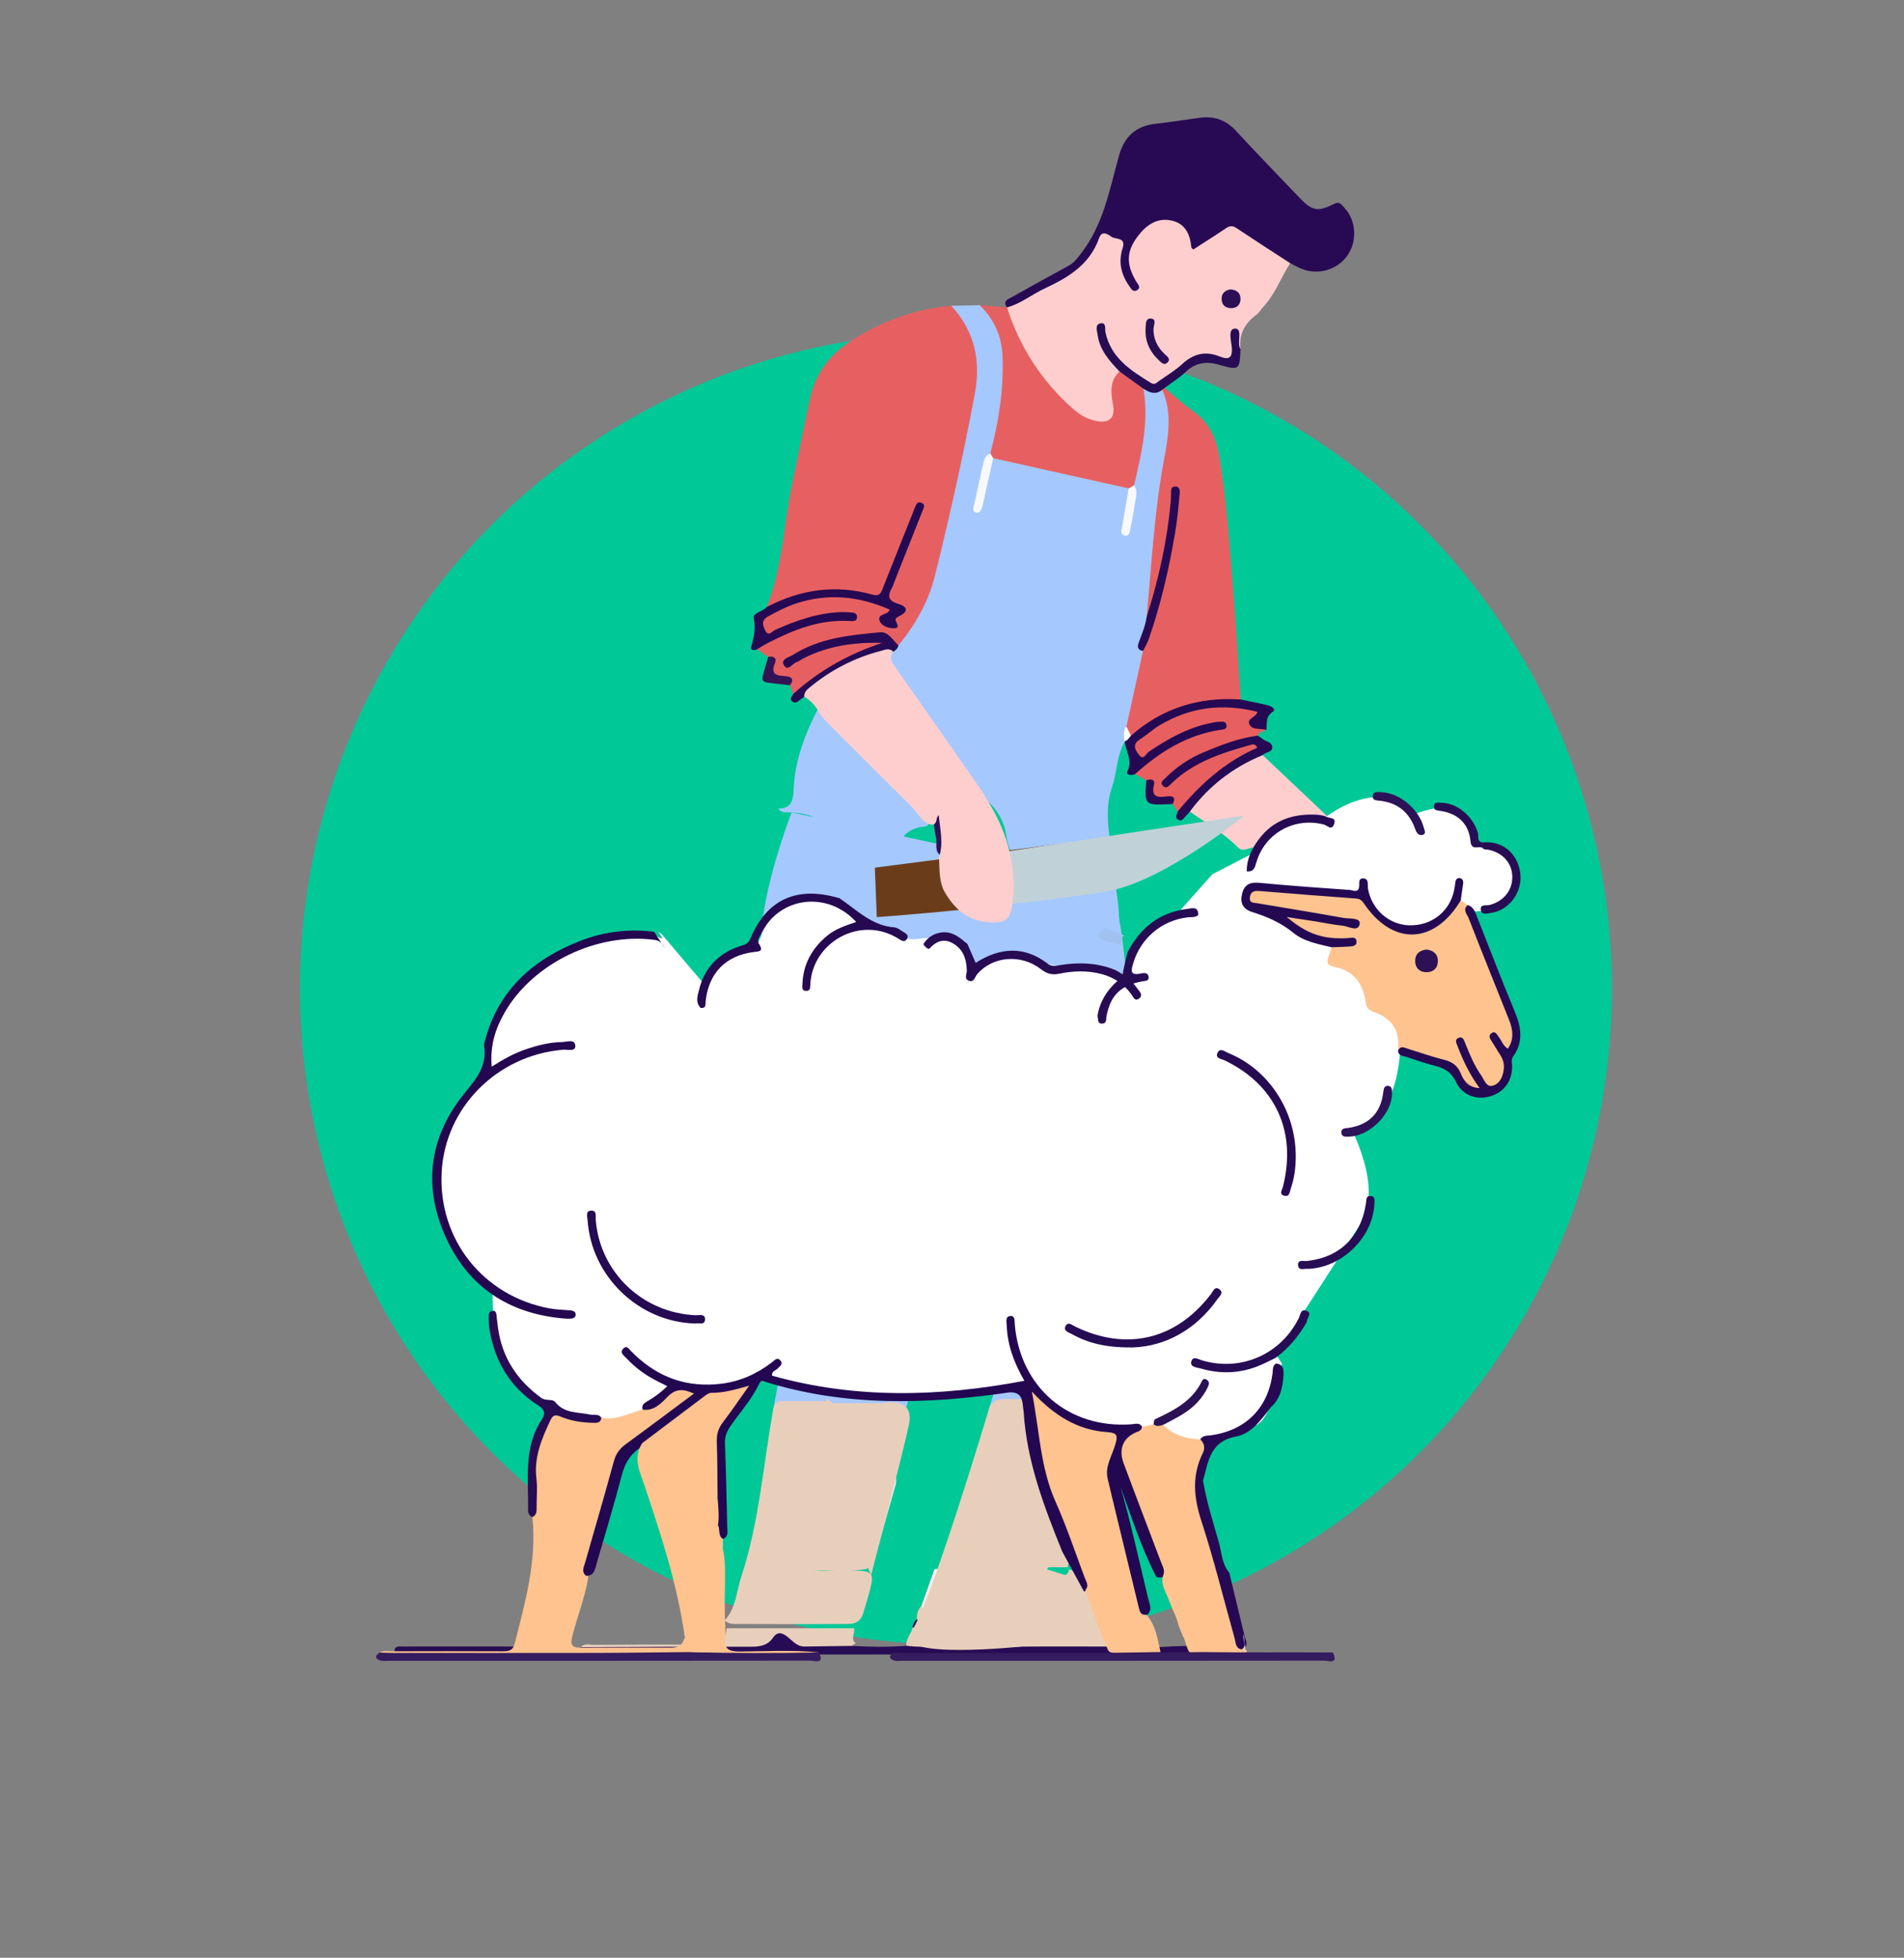 <?xml version="1.0" encoding="utf-8"?>
<!-- Generator: Adobe Illustrator 24.3.0, SVG Export Plug-In . SVG Version: 6.00 Build 0)  -->
<svg version="1.1" id="Layer_1" xmlns="http://www.w3.org/2000/svg" xmlns:xlink="http://www.w3.org/1999/xlink" x="0px" y="0px"
	 viewBox="0 0 882.38 907" style="enable-background:new 0 0 882.38 907;" xml:space="preserve">
<rect x="0" y="0" width="882.38" height="907" fill="#808080" stroke="none"/>
<style type="text/css">
	.st0{fill:#00C897;}
	.st1{fill:#A5C8FE;}
	.st2{fill:#E76061;}
	.st3{fill:#FECECE;}
	.st4{fill:#E8CFBC;}
	.st5{fill:#280A54;}
	.st6{fill:#E75F5F;}
	.st7{fill:#E8CFBB;}
	.st8{fill:#270B54;}
	.st9{fill:#260953;}
	.st10{fill:#E7CFBB;}
	.st11{fill:#A5C8FC;}
	.st12{fill:#270A54;}
	.st13{fill:#260A53;}
	.st14{fill:#270B53;}
	.st15{fill:#270C54;}
	.st16{fill:#321356;}
	.st17{fill:#260B52;}
	.st18{fill:#A1C1F1;}
	.st19{fill:#A8C4F3;}
	.st20{fill:#F7F9FC;}
	.st21{fill:#FDFDFD;}
	.st22{fill:#290E54;}
	.st23{fill:#2D0F55;}
	.st24{fill:#F2EFF1;}
	.st25{fill:#2E1257;}
	.st26{fill:#E7CEBB;}
	.st27{fill:#FBF8F5;}
	.st28{fill:#331457;}
	.st29{fill:#FFFFFF;}
	.st30{fill:#FEC38F;}
	.st31{fill:#230751;}
	.st32{fill:#230850;}
	.st33{fill:#270953;}
	.st34{fill:#240952;}
	.st35{fill:#250952;}
	.st36{fill:#351C5E;}
	.st37{fill:#250951;}
	.st38{fill:#270C53;}
	.st39{fill:#250B52;}
	.st40{fill:#260C53;}
	.st41{fill:#270D54;}
	.st42{fill:#260B54;}
	.st43{fill:#270D53;}
	.st44{fill:#2D1357;}
	.st45{fill:#2B1255;}
	.st46{fill:#2C1357;}
	.st47{fill:#270E54;}
	.st48{fill:#2E1055;}
	.st49{fill:#6B3C1A;}
	.st50{fill:#C0D2D8;}
</style>
<g>
	<circle class="st0" cx="443.02" cy="457.97" r="304"/>
	<g>
		<path class="st1" d="M366.84,376.36c0,0-17.16,44.23-13.48,65.95s15.49,68.48,13.48,87.53c-2.01,19.05-0.37,79.69-0.37,79.69
			l-8.31,44.32l38.45,24.21l23.45-25.96c0,0,14.46-59.06,16.42-78.11c1.96-19.05,1.06-29.44,1.94-32.9s6.16-60.61,15.64-52.82
			c9.48,7.79,0.96,58.88,12.15,82.26s-7.97,82.45-7.97,82.45l42.08,17.13l12.27-20.08c0,0,8.46-65.64,8.28-71.71
			c-0.18-6.06,1.31-9.53,2.3-27.71s2.96-125.56-10.58-142.88"/>
		<path class="st1" d="M521.28,343.52c-3.84,6.54-3.55,14.23-5.94,21.17c-4.14,12.06-0.55,24.03,0.48,36.02
			c0.78,9.12,3.02,18.08,2.8,27.3c-2.6,1.8-4.59,0.25-5.6-1.73c-4.91-9.59-14.63-12.31-23.21-16.66c-1-0.51-2.08-0.85-3.13-1.25
			c-10.05-3.91-18.66-8.62-20.32-21.21c-0.85-6.49-4.41-12.74-10.05-17.09c-6.07-6.43-10.54-14.08-15.47-21.3
			c-8.74-12.8-18.04-25.21-26.57-38.15c-1.9-2.88-3.79-5.74-1.27-9.23c0.86-1.11,1.81-2.15,2.59-3.33
			c12.7-16.18,17.85-35.33,21.82-54.99c3.9-19.33,8.98-38.41,12.2-57.87c1.09-6.61,2.51-13.2,1.31-20.09
			c-1.14-6.49-3.82-12.1-7.39-17.47c-1.21-1.82-3.04-3.44-2.67-5.99c4.4-0.08,8.8-0.16,13.21-0.24c8.03,3.12,10.29,10.39,11.2,17.59
			c2.2,17.29,0.55,34.37-5.07,50.97c-3.7,3.77-3.59,8.93-4.87,13.58c-0.94,3.43-1.52,6.96-1.94,10.54
			c1.69-4.97,2.98-10.04,4.1-15.17c0.55-2.51,0.5-5.31,2.81-7.16c1.67-0.69,3.32-0.32,4.96,0.06c17.81,4.16,35.65,8.21,53.55,11.98
			c1.46,0.31,2.92,0.67,4.18,1.51c2.35,2.75,0.67,5.74,0.35,8.59c-0.38,3.48-1.14,6.92-1.37,10.43c1.09-6.72,3.9-13.22,2.48-20.27
			c1.38-8.89,3.29-17.68,4.62-26.58c0.88-5.86-1.66-11.56,0.16-17.27c3.62-1.18,7.09-0.5,10.51,0.88
			c5.08,7.33,3.72,15.65,2.64,23.44c-2.37,17.07-5.33,34.05-6.74,51.27c-0.79,9.68-1.52,19.39-2.94,29.01
			c0.05,3.56-0.98,6.89-2.32,10.12c-0.97,2.33-1.2,4.59,0.24,6.82c-1.3,11.56-4.47,22.73-7.23,33.98c-0.93,2.02-1.04,4.21-1.35,6.37
			C521.87,342.61,521.62,343.09,521.28,343.52z"/>
		<path class="st2" d="M440.85,141.63c10.77,11.65,13.78,25.35,10.93,40.7c-5.24,28.19-11.51,56.16-18.38,83.98
			c-2.99,12.11-9.02,23.01-17.05,32.69c-0.57,0.1-1.3,0.2-1.63-0.17c-5.1-5.75-11.47-3.98-17.77-3.18
			c-10.92,1.39-21.38,3.98-30.49,10.58c7.06-3.9,14.48-6.82,22.38-8.51c4.98-1.07,10.03-1.44,15.07-2.01
			c1.96-0.22,4.72-0.47,5.33,1.96c0.72,2.87-2.29,2.96-4.07,3.57c-12.2,4.21-23.46,10.08-33.25,18.6c-1.22,1.06-2.39,2.54-4.4,1.73
			c-0.48-1.36-0.96-2.73-1.44-4.09c-0.18-0.32-0.3-0.84-0.57-0.93c-6.02-1.85-8.8-6.2-9.51-12.18c-1.7-1.19-3.4-2.37-5.1-3.56
			c0.95-3.36,4.03-4.31,6.67-5.55c10.77-5.07,21.74-9.47,34.01-8.78c0.73,0.04,1.49,0,2.42-0.89c-6.04-1.46-11.59,0.14-17.02,1.51
			c-5.45,1.37-10.79,3.25-15.91,5.66c-2.45,1.15-5.28,3.15-7.4-0.38c-2.21-3.69-0.46-6.45,2.72-8.55
			c7.38-4.89,15.66-7.34,24.32-8.33c9.48-1.08,18.76,0.31,27.66,3.81c2.84,1.12,6.24,2.26,2.55,6.23c-0.93,0.99-0.84,2.07,0.47,2.74
			c0.95,0.49,1.6,0.15,2.35-0.71c3.2-3.68,3.22-4.91-0.97-8.09c-2.84-2.15-2-4.51-1.02-7.02c4.29-11.03,8.81-21.97,13.16-32.98
			c0.34-0.87,0.72-1.74,0.88-3.88c-5.53,12.15-9.52,23.71-14.31,34.94c-2.62,6.13-3.74,7.04-10.16,5.77
			c-14.22-2.82-28.02-2.19-41.21,4.47c-1.45,0.73-3.04,1.67-4.75,0.46c7.35-18.53,7.88-38.48,11.91-57.71
			c2.69-12.85,5.3-25.71,8.03-38.55c2.8-13.11,10.35-21.97,21.59-28.67C410.53,148.15,425.05,143.08,440.85,141.63z"/>
		<path class="st3" d="M597.91,121.92c-4.3,6.73-7.01,14.43-12.58,20.38c-1.02,1.09-1.75,2.53-2.92,3.39
			c-5.48,4.01-8.41,9.13-7.53,16.08c-3.3-1.01-1.55-4.2-2.66-6.16c-0.63,11.39-0.64,11.44-12.33,9.94
			c-3.21-0.41-5.91,0.41-8.43,2.29c-3.76,2.81-7.69,5.4-11.31,8.36c-4.09,3.34-7.62,2.84-11.68,0.09
			c-8.37-5.68-15.48-12.28-18.1-22.62c0.21,5.02,2.16,9.15,5.49,12.69c1.52,1.62,3.35,3.09,3.48,5.6
			c-2.37,5.08-3.02,10.27-2.04,15.88c1.1,6.31-3.03,9.81-9.51,8.59c-6.84-1.29-12-5.61-16.46-10.36
			c-10.24-10.88-18.79-22.99-23.99-37.17c-0.77-2.1-1.68-4.23-0.67-6.54l-0.01,0.05c7.18-5.88,15.64-9.66,23.8-13.74
			c7.5-3.75,12.69-8.97,16.23-16.33c1.44-3,2.83-6.3,7.53-4.72c6.33,2.12,7.53,3.47,7.15,9.36c-0.32,4.91-0.45,9.8,3.21,14.03
			c-5.8-10.68-2.25-19.32,5.99-26.49c8.33-7.25,17.99-4.68,21.95,5.64c0.99,2.58,2,2.79,4.04,1.48c3.47-2.24,6.86-4.6,10.33-6.84
			c2.24-1.44,4.45-1.87,6.83-0.35c7.43,4.76,14.92,9.42,22.3,14.26C597.11,119.46,598.06,120.38,597.91,121.92z"/>
		<path class="st4" d="M335.81,750.7c5.29-5.65,5.44-13.32,7.68-20.1c8.21-24.92,10.17-51.09,14.67-76.75
			c0.56-3.17,1.42-4.88,4.73-4.77c6.14-3.1,12.63-1.3,18.98-1.33c2.83,0.49,4.39,2.72,6.08,4.66c4.68,5.35,10.28,9.2,17.25,10.87
			c3.64,0.87,5.88,3.08,6.91,6.6c1.3,4.44,3.63,8.65,3.14,13.51c-2.93,10.44-5.48,20.97-8.17,31.47c-1.09,4.25-1.39,8.98-5.41,11.96
			c-8.57,1.68-17.23,0.18-24.73,0.78c6.03,0.04,13.16-0.09,20.29,0.04c6.87,0.13,7.83,1.51,6.1,8.3c-0.97,3.82-2.14,7.59-3.26,11.36
			c-0.98,3.3-3.19,4.99-6.62,5.02c-17.65,0.14-35.31,0.09-52.96,0.02C338.75,752.35,337.12,751.94,335.81,750.7z"/>
		<path class="st5" d="M597.91,121.92c-8.32-5.41-16.67-10.77-24.93-16.28c-1.9-1.27-3.23-0.99-5,0.21
			c-4.93,3.36-10,6.53-14.99,9.75c-0.43-0.49-0.86-0.74-0.88-1.02c-0.57-6.1-2.85-11.13-9.39-12.45
			c-6.44-1.31-11.27,2.01-15.06,6.83c-5.67,7.2-5.92,13.21-1.21,21.27c0.8,1.37,2.64,2.97,0.43,4.23c-1.95,1.11-2.89-1-3.82-2.35
			c-3.62-5.26-4.79-11-2.8-17.12c1.68-5.18-3.17-3.94-5.16-5.3c-1.8-1.23-4.43-3.13-5.8,0.75c-4.3,12.18-14.28,18.15-25.16,23.2
			c-5.92,2.74-11.04,7.09-17.49,8.78c-2.05-3.07,0.53-3.81,2.45-4.87c8.71-4.83,17.38-9.71,26.14-14.44c2.41-1.3,3.85-3.27,5.5-5.36
			c10.58-13.39,13.42-29.75,17.8-45.5c2.44-8.8,7.67-13.86,16.86-14.89c6.91-0.78,13.79-1.88,20.68-2.81
			c6.61-0.88,12.06,1.03,16.7,6.05c9.57,10.36,19.41,20.47,29.14,30.69c6.08,6.38,8.52,7.08,16.19,3.23
			c2.96-1.49,3.81,0.59,5.02,1.88c5.42,5.78,5.93,15.33,1.36,21.9c-4.73,6.8-13.84,9.41-21.58,6.12
			C601.2,123.69,599.58,122.76,597.91,121.92z"/>
		<path class="st2" d="M531.39,285.86c2.3-24.25,3.52-48.61,8.01-72.64c2.02-10.84,3.98-21.9-0.77-32.68
			c0.19-0.53,0.55-0.82,1.12-0.85c4.33,3.58,8.44,7.46,13.03,10.66c7.68,5.34,10.92,12.79,12.38,21.71
			c3.33,20.39,4.66,40.97,6.34,61.51c1.37,16.82,2.34,33.66,3.48,50.5c-1.41,1.6-3.35,1.54-5.19,1.49
			c-15.97-0.4-30.11,4.34-42.32,14.72c-0.72,0.61-1.58,0.99-2.52,1.14c-2.71-0.56-3.11-2.52-2.93-4.83
			c2.57-11.67,5.13-23.35,7.7-35.02c0.37-6.84,3.61-12.9,5.36-19.36c4.37-16.16,7.75-32.49,9.89-49.08
			c0.16-1.22,0.67-2.54-0.71-4.16c-0.58,15.06-3.81,29.25-7.35,43.34C535.74,276.99,536.11,282.53,531.39,285.86z"/>
		<path class="st3" d="M574.02,392.87c-6.66-6.8-14.94-11.42-22.6-16.88c-0.33-3.44,2.14-5.56,4.14-7.52
			c7.36-7.23,15.33-13.71,24.84-18c1.5-0.68,3.01-1.67,4.76-0.64c9.51,8.99,19.03,17.97,28.53,26.96
			c7.35,6.96,14.71,13.91,22.03,20.9c1.12,1.06,2.25,1.99,3.84,2.14c0.96,2.56,2.85,4.25,5.03,5.82
			c6.38,4.58,12.88,8.98,19.28,13.52c3.06,2.17,4.35,4.58,2.29,8.03c-5.67,9.48-10.07,19.61-15.26,29.33
			c-0.74,1.38-1.22,3.29-3.48,3.04c-3.95-4.75-7.21-9.91-9.08-15.86c-0.75-3.29-0.18-6.72-1.33-10
			c-2.99-8.57-8.73-14.32-17.29-17.18c-3.06-1.02-5-2.69-6.26-5.8c-5.79-14.28-19.1-21.1-34.13-17.82
			C577.58,393.31,575.78,394.41,574.02,392.87z"/>
		<path class="st1" d="M378.88,328.75c10.58,9.16,19.81,19.67,29.79,29.43c7.47,7.31,14.66,14.9,21.97,22.36
			c-0.3,3.07-2.96,2.27-4.71,2.73c-5.49,1.45-8.47,4.38-9.17,9.35c-0.57,4.06,2.05,8.48,6.3,11.05c4.77,2.89,10.56,4,14.51,8.32
			c3.76,11.76,17.02,19.11,29.23,16.19c1.08-0.26,2.09-0.78,3.24-0.74c6.76,2.7,12.7,7.04,19.5,9.7c1.64,0.64,3.51,1.84,1.92,4.25
			c-5.52,0.57-10.61-0.76-15.82-2.63c-8.53-3.05-17.33-4.02-26.08-0.44c-2.68-0.38-3.24-2.87-4.42-4.63
			c-5.41-8.1-13.02-12.48-22.54-13.91c-2.19-0.33-4.04,0.01-5.77,1.31c-4.28-10.34-11.81-17.09-22.51-20.33
			c-1.78-2.06-1.97-4.78-2.99-7.16c-4.62-10.8-12.7-16.61-24.49-17.23c-2.15-0.11-4.56,0.49-6.14-1.72
			c5.82-0.22,6.91-3.44,7.11-8.87C368.3,352.59,372.88,340.4,378.88,328.75z"/>
		<path class="st2" d="M466.66,142.36c5.96,18.65,16.27,34.46,31,47.39c3.19,2.8,6.86,4.67,10.98,5.39
			c5.53,0.97,8.24-1.81,7.22-7.28c-1.06-5.67-1.82-11.22,2.97-15.76c4.95,0.92,8.5,3.76,11.07,7.98
			c2.63,15.31-0.88,30.03-4.34,44.76c-0.48,1.08-1.21,1.7-2.47,1.42c-20.93-4.66-41.86-9.32-62.79-13.98
			c-1.27-0.24-1.39-1.19-1.37-2.22c3.94-14.67,6.24-29.53,5.68-44.79c-0.34-9.45-3.83-17.33-10.55-23.87
			C458.26,141.72,462.46,142.04,466.66,142.36z"/>
		<path class="st4" d="M469.07,733.67c6.12-6.21,13.95-3.47,21.16-4.06c2-0.16,4.82,1.08,5.16-2.55c8.2,2.14,15.92,5.06,20.76,12.71
			c2.17,3.43,2.8,7.71,5.88,10.64c-0.72,1.95,0.24,3.67,0.8,5.43c2.35,7.47,1.32,8.89-6.75,8.96c-7.14,0.07-14.28,0.02-21.42,0.02
			c-8.83,0-17.66,0-26.5,0c-3.26,0-6.4-0.36-8.89-2.77c-1.39-1.42-1.16-3.15-0.51-4.69c3-7.02,5.34-14.28,8.04-21.41
			C467.2,734.87,467.89,734.01,469.07,733.67z"/>
		<path class="st6" d="M586.89,338.13c-1.42,0.77-3.28,0.86-4.01,2.67c-5.6,3.09-11.96,4.04-17.84,6.34
			c-8.54,3.34-16.96,6.82-22.99,14.23c9.85-8.66,21.62-13.4,34.07-16.73c1.09-0.29,2.15-0.66,3.27-0.82
			c1.4-0.19,2.69,0.03,3.38,1.39c0.83,1.64-0.57,2.32-1.55,3.14c-0.43,0.36-0.93,0.64-1.44,0.89
			c-11.82,5.85-21.19,14.72-30.06,24.23c-1.06,1.14-1.81,3.02-3.98,2.51c-0.76-1.17-1.52-2.33-2.28-3.5
			c-0.1-0.15-0.19-0.43-0.31-0.44c-6.52-0.63-10.45-4.18-11.94-10.51c-1.72-0.97-3.43-1.94-5.15-2.9c-0.14-2.96,2.38-4.01,4.15-5.45
			c10.04-8.17,21.33-13.85,33.99-16.78c-8.88,0.73-16.68,4.44-24.22,8.8c-2.44,1.41-4.72,3.07-7.03,4.68
			c-2.24,1.56-4.54,3.14-6.72-0.05c-1.94-2.84-2.09-5.59,0.75-8c8.29-7.03,17.54-12.13,28.27-14.47c7.87-1.72,15.66-1.53,23.46,0.08
			c2.9,0.6,5.85,1.49,3.44,5.56c-1.12,1.89-0.08,2.69,1.67,3.18C585.01,336.52,586.52,336.45,586.89,338.13z"/>
		<path class="st7" d="M494.77,726.07c-6.55,0-13.09,0-20.62,0c9.89-25.16,20.56-49.35,22.37-76.04c1.29-2.35,3.02-2.34,5.01-0.94
			c0.19,0.01,0.37,0.03,0.56,0.03c12.16,0.25,11.76,0.15,8.64,12.35C505.24,682.97,499.01,704.28,494.77,726.07z"/>
		<path class="st8" d="M458.85,760.9c3.02,1.58,6.2,2,9.62,1.96c15.7-0.14,31.41-0.06,47.11-0.06c7.91,0,7.89,0,5.21-7.26
			c-0.72-1.94-2.67-4.27,1.23-5.14c0.66,0.88,1.76,1.7,1.91,2.66c1.38,9.09,7.06,10.49,15.21,9.9c10.29-0.74,20.67-0.26,31.01-0.1
			c1.89,0.03,5.41-1.48,5.28,2.01c-0.1,2.74-3.37,1.56-5.22,1.56c-78.59,0.05-157.18,0.04-235.77,0.04
			c-20.31,0-40.61,0.04-60.92-0.04c-2.04-0.01-5.63,1.27-4.34-3.35c4.07-1.01,8.2-0.41,12.3-0.44c11.45-0.1,22.92-0.35,34.36,0.06
			c10.9,0.38,21.67-1.4,32.53-1.34c3.25,0.02,5.7-1.59,7.98-3.65c2.67-2.41,5.79-3.28,8.68-0.94c5.91,4.78,12.71,4.89,19.75,4.72
			c3.32-0.08,6.78-0.71,9.94,1.03c8.48,0.48,16.97,0.54,25.45-0.04c4.36-1.93,8.97-0.74,13.46-1.05
			C442.04,761.49,450.46,761.69,458.85,760.9z"/>
		<path class="st9" d="M355.36,281.21c15.61-8.18,31.92-10.56,49.04-5.71c3.49,0.99,4.06-1.28,4.99-3.66
			c4.53-11.53,9.16-23.02,13.75-34.52c0.28-0.7,0.51-1.42,0.81-2.1c0.61-1.36,1.18-3.16,3.14-2.27c1.95,0.88,0.94,2.47,0.38,3.86
			c-4.37,10.98-8.72,21.97-13.08,32.96c-0.35,0.87-0.58,1.81-1.05,2.61c-2.07,3.55-1.87,5.9,2.69,7.26c4.13,1.24,5.66,3.43,0.53,5.9
			c-0.62,0.3-1.54,0.9-1.54,1.37c-0.01,1.59,2.95,4.29-1.23,4.14c-2.22-0.08-5.28-1.08-6.13-3.39c-1.14-3.11,2.73-2.77,4.07-4.27
			c0.12-0.14,0.23-0.3,0.7-0.92c-14.35-6.33-28.76-7.78-43.64-2.86c-4.47,1.48-8.61,3.67-12.75,5.93c-3.37,1.84-2.61,4.12-1.37,6.58
			c1.53,3.02,3.18,0.31,4.44-0.26c9.84-4.4,19.87-7.96,30.79-8.28c1.31-0.04,2.63,0.03,3.94,0.1c1.51,0.09,3.35,0.16,3.34,2.15
			c-0.01,2.11-1.86,1.97-3.37,1.88c-13.87-0.88-26.16,4.08-38.12,10.26c-1.66,0.86-3.23,1.89-4.83,2.83
			c-1.4,0.69-3.24,0.41-2.76-1.13c1.38-4.41,2.16-8.51,1.21-13.3C348.84,283.84,353.58,283.34,355.36,281.21z"/>
		<path class="st9" d="M586.89,338.13c-0.37-0.06-0.74-0.12-1.11-0.19c-2.5-0.46-5.84,0.17-6.87-2.68
			c-0.92-2.53,3.16-2.78,3.82-5.49c-16.07-4.05-31.19-2.24-45.38,6.26c-3.2,1.92-5.98,4.54-9.14,6.54c-3.55,2.25-2.2,4.73-0.47,7.02
			c2.28,3.03,3.42-0.51,4.64-1.33c8.95-5.99,18.19-11.24,28.91-13.35c1.1-0.22,2.21-0.48,3.32-0.49c1.41-0.02,3.37-0.62,3.76,1.4
			c0.43,2.25-1.71,2.11-3.05,2.32c-15.4,2.42-27.95,10.26-39.26,20.48c-1.75,0.81-4.41,0.41-3.54-1.35
			c2.53-5.12-0.86-9.21-1.25-13.76l-0.25-0.05c0.72-1.26,1.05-2.97,3.11-2.65c14.57-12.81,31.62-18.08,50.85-16.74
			c4.17,0.86,8.36,1.64,12.49,2.64c1.49,0.36,4.26,1.77,2.32,3.07C586.29,332.14,587.26,335.18,586.89,338.13z"/>
		<path class="st10" d="M336.76,754.32c19.69,0,39.38,0,58.99,0c0.81,2.39-1.95,4.98,0.86,6.93c-0.63,0.42-1.26,0.84-1.88,1.25
			c-7.3,0.1-14.6,0.2-21.9,0.3c-3.37,0.05-5.38-2.49-7.64-4.31c-2.61-2.09-4.76-2.93-6.98,0.25c-2.53,3.64-6.09,4.16-10.29,4.15
			c-26.24-0.07-52.48,0.1-78.73,0.2c1.62-1.94,3.84-1.09,5.79-1.1c16.85-0.07,33.71-0.28,50.56,0.09
			C331.65,762.2,336.17,761.5,336.76,754.32z"/>
		<path class="st11" d="M380.79,628.82c-2.86,0.72-2.22,2.98-2.15,4.97c0.17,5.52,2.5,10.4,4.58,15.35
			c-6.78-0.02-13.56-0.03-20.34-0.05c1.2-13.18,2.39-26.37,3.58-39.55c1.54-0.04,2.29,1.12,2.99,2.17
			c2.86,4.33,5.8,8.57,10.17,11.59c0.91,0.63,1.5,1.64,1.32,2.88C380.89,627.06,380.84,627.94,380.79,628.82z"/>
		<path class="st12" d="M413.95,301.94c-15.84,2.78-29.54,9.8-41.23,20.8c-0.87,0.66-1.75,1.3-2.6,1.98
			c-0.95,0.76-1.97,1.08-2.96,0.23c-1.45-1.25,0-2.28,0.37-3.39c12.01-10.9,25.84-18.66,41.35-23.74
			c-12.91-0.36-25.25,1.38-36.74,7.29c-1,0.51-1.9,1.31-2.95,1.62c-2.03,0.6-4.1,4.69-5.95,1.35c-1.53-2.76,2.49-3.59,4.33-4.76
			c12.33-7.78,26.44-9.13,40.43-10.41c3.64-0.33,5.8,3.7,8.36,6.08C416.13,300.44,415.07,301.22,413.95,301.94z"/>
		<path class="st13" d="M545.75,375.98c10.25-12.43,21.93-23.09,36.92-29.55c-0.88-2.02-2.13-1.61-3.46-1.24
			c-13.25,3.72-26.27,7.91-36.46,17.89c-1.01,0.99-2.18,2.58-3.76,1.02c-1.66-1.65,0.17-2.7,1.12-3.66
			c5.07-5.15,11.01-9.09,17.63-11.88c8.11-3.42,16.32-6.62,25.15-7.75c0.76,0.53,1.55,1.02,2.28,1.59c1.55,1.22,4.39,1.36,4.44,3.78
			c0.05,2.54-3.22,2.07-4.45,3.65c-13.66,5.61-24.95,14.27-33.74,26.16c-0.73,0.79-1.48,1.57-2.19,2.39
			c-0.83,0.95-1.59,2.21-3.12,1.42C544.12,378.76,545.57,377.29,545.75,375.98z"/>
		<path class="st14" d="M529.9,180.08c-3.69-2.66-7.38-5.32-11.07-7.98c-4.7-4.9-9.22-9.96-10.17-17.04
			c-0.25-1.85-1.34-4.82,1.41-5.27c2.76-0.46,1.91,2.62,2.25,4.22c2.54,11.9,11.82,17.67,21.13,23.44c1.74,1.08,2.79-0.33,3.94-1.14
			c3.53-2.47,7.29-4.7,10.43-7.61c5.2-4.81,10.76-6.24,17.37-3.56c3.98,1.61,6.07,1.07,5.67-4.09c-0.23-3.05-1.95-8.7,1.42-8.81
			c3.6-0.11,1.24,5.54,2.16,8.52c0.11,0.35,0.3,0.68,0.45,1.01c-0.38,9.51-0.51,9.94-9.74,7.25c-6.16-1.79-10.98-1.09-15.65,3.27
			c-2.97,2.77-6.47,4.95-9.74,7.4c-0.37,0.28-0.75,0.56-1.12,0.85C535.58,183.13,532.73,181.83,529.9,180.08z"/>
		<path class="st15" d="M215.7,766.59c-9.58,0-19.16,0.01-28.74-0.02c-1.61,0-3.96,0.52-4.06-1.79c-0.11-2.41,2.26-1.98,3.86-1.99
			c19.35-0.03,38.69-0.03,58.04,0.01c1.55,0,4.01-0.62,4.01,1.76c0,2.83-2.68,1.98-4.37,1.99
			C234.86,766.63,225.28,766.59,215.7,766.59z"/>
		<path class="st16" d="M356,304.35c2.45-0.62,4.12,0.51,3.17,2.79c-2.18,5.24,0.48,5.88,4.68,6.09c2.49,0.12,4.64,1.16,2.23,4.23
			c-0.55-0.06-1.1-0.1-1.65-0.17C350.37,315.35,352.39,318.05,356,304.35z"/>
		<path class="st17" d="M531.22,361.53c2.05-0.67,4.2-0.75,3.54,2.15c-1.25,5.45,1.45,5.85,5.67,5.32c2.32-0.3,4.99-0.26,3.04,3.48
			c-0.37,0.01-0.74,0.03-1.11,0.05C530.41,373.08,530.41,373.08,531.22,361.53z"/>
		<path class="st18" d="M519.92,437.84c-3.85-1.26-8.31-0.89-11.34-4.32c1.33-1.03,1.67-3.03,3.5-3.57c2.97,1.14,5.93,2.27,8.9,3.41
			C519.3,434.55,520.02,436.29,519.92,437.84z"/>
		<path class="st19" d="M501.53,649.1c-1.71,0.11-3.46-0.03-5.01,0.94c0.14-1.11,0.43-2.23,0.4-3.33c-0.16-5.61,2.36-6.88,7.2-4.57
			C501.71,643.88,501.67,646.51,501.53,649.1z"/>
		<path class="st5" d="M531.39,285.86c5.62-17.7,9.64-35.73,11.21-54.27c0.06-0.75,0.01-1.5,0.09-2.25
			c0.16-1.57-0.51-3.89,1.94-3.94c2.42-0.04,2.19,2.26,2.04,3.84c-0.56,5.77-1.07,11.56-2.03,17.27
			c-2.84,16.81-6.62,33.41-12.26,49.53c-0.67,1.92-1.75,3.69-2.64,5.53c-3.22-0.55-2.46-2.69-1.74-4.63
			C529.33,293.31,530.86,289.74,531.39,285.86z"/>
		<path class="st20" d="M458.92,210.06c0.46,0.74,0.91,1.48,1.37,2.22c-1.63,7.24-3.27,14.48-4.87,21.73
			c-0.38,1.72-1.04,3.82-2.87,3.5c-2.24-0.39-1.39-2.46-1-4.14c1.41-6.14,2.61-12.33,4.06-18.47
			C456.08,212.96,456.6,210.84,458.92,210.06z"/>
		<path class="st20" d="M523.09,226.26c0.82-0.47,1.65-0.95,2.47-1.42c1.84,2.39,0.98,4.99,0.54,7.54
			c-0.66,3.87-1.14,7.79-2.09,11.58c-0.39,1.56-0.16,4.58-2.72,4.14s-1.44-2.99-1.15-4.73C521.08,237.67,522.1,231.97,523.09,226.26
			z"/>
		<path class="st21" d="M524.13,340.82c-0.94,0.99-1.56,2.37-3.11,2.65c0.06-2.33-0.78-4.79,1-6.87
			C522.73,338.01,523.43,339.42,524.13,340.82z"/>
		<path class="st22" d="M534.59,152.02c-0.2,4.65,1.63,8.75,5.27,12.13c1.03,0.96,2.75,2.11,1.3,3.68c-1.66,1.8-3.04,0.06-4.21-1.04
			c-4.32-4.08-6.5-9.07-6.02-15.06c0.14-1.78-0.07-4.39,2.53-4.14C535.89,147.82,534.91,150.09,534.59,152.02z"/>
		<path class="st23" d="M570.34,134.06c2.88,0.29,4.53,1.67,4.55,4.33c0.02,2.63-1.49,4.31-4.15,4.37c-2.9,0.07-4.65-1.55-4.59-4.51
			C566.21,135.52,568.11,134.4,570.34,134.06z"/>
		<path class="st24" d="M414.59,682.99c0.9,1.74,0.9,3.42,0.34,5.36c-3.41,11.81-6.67,23.67-10.01,35.5
			c-0.34,1.21-0.02,3.53-2.54,1.88c3.79-13.09,7.29-26.26,10.13-39.6C412.81,684.75,413.36,683.69,414.59,682.99z"/>
		<path class="st25" d="M436.24,396.51c-3.49-2.01-1.77-5.56-2.44-8.39c-0.5-2.11-0.7-4.3-1.04-6.45c-0.05-2.04-0.15-4.08-0.13-6.12
			c0.01-0.98,0.46-1.92,1.59-1.85c0.63,0.04,1.71,0.57,1.76,0.99c0.88,6.94,2.48,13.83,1.58,20.89
			C437.52,395.94,436.7,396.2,436.24,396.51z"/>
		<path class="st26" d="M440.79,745.15c-1.53,4.93-3.17,9.83-4.53,14.81c-0.35,1.28-1.07,1.87-1.97,2.51c-4.7,0.54-9.4,0.56-14.11,0
			c-0.76-3.34,2.53-5.44,2.63-8.51c1.43-0.91,3.07-1.17,4.74-1.4c-0.57-1.19-2.71-0.52-2.66-2.34c-0.1-2.39,0.42-4.55,2.17-6.3
			c1.58,0.95,2.33,2.2,1.96,3.01c2.3-6.02,2-14.15,7.11-20.37c6.04-15.9,12.08-31.81,18.42-48.49c1.06,1.94,0.64,3.03,0.36,4.17
			c-4.63,18.96-9.25,37.92-13.82,56.89C440.61,741.08,439.67,743.09,440.79,745.15z"/>
		<path class="st27" d="M436.12,726.56c-2.14,7.39-4.28,14.79-6.86,23.72c-1.09-3.14-1.65-4.75-2.21-6.36c2-5.64,4-11.28,6-16.92
			C434.08,726.85,435.1,726.7,436.12,726.56z"/>
		<path class="st28" d="M424.88,750.21c2.16,1.03,6.58-1.32,6.46,1.96c-0.14,3.67-4.47,1.37-6.89,1.93
			c-0.51,0.12-1.09-0.1-1.64-0.16C423.25,752.57,423.58,751.12,424.88,750.21z"/>
		<path class="st4" d="M474.15,762.74c0,0-61.09,6.49-51.98-6.49S458.23,653,458.23,653s0.59-4.71,7.13-4.86
			c6.54-0.15,41.19,1.12,41.19,1.12s8.59,2.55-1.48,33.74c-10.08,31.19-19.88,44.06-19.88,44.06s32.83,9.8,30.94,12.71"/>
		<path class="st4" d="M369.16,650.04h39.69c0,0,15.23-3.59,12.4,9.88c-2.83,13.47-17.54,69.76-17.54,69.76"/>
		<path class="st29" d="M591.39,627.6l2.69,4.11c0,0-4.45,27.65-13.28,28.9s-26.98,13.37-26.98,13.37l-20.36-9.43l-20.22-1.07
			l-29.68-11.45l-6.48-10.09h-3.66c0,0-31,5.27-58.5,5.29c-27.49,0.02-60.7-7.22-60.7-7.22l-4.73-1.05l-25.21,5.69l-28.88,17.41
			l-39.4-8.1c0,0-17.16-13.44-22.91-24.44s-4.75-34.84-4.75-34.84s-22.38-13.8-25.85-42.39s20.59-51.5,20.59-51.5l3.27-12.32
			c0,0,6.93-38.68,31.94-46.18s38.29-13.66,45.03-9.24s1.6-1.35,1.6-1.35l1.72,1.03l20.52,24.23c0,0,3.27-12.02,9.43-13.95
			c6.16-1.92,14.24-4.81,14.24-4.81s6.75-18.9,15.39-19.63c8.65-0.73,4.74-11.23,30.33,4.63c0,0,16.5,13.36,28.96,11.77
			c13.13-1.67,21.77,1.14,21.77,1.14l1.52,20.03v-3.66l1.58-2.74l1.75-2.28l14.27-5.58l14.09,3.16l6.32,1.78l11.92,2.49l9.88-1.85
			l11.57,7.24l5.2-13.97l4.43-7.1l15.62-10.15l16.33-18.4l22.19-11.47l10.13-11.74l12.51-2.88l8.03-0.63c0,0,12.68-9.96,25.61-8.99
			c12.93,0.96,15.05,8.01,15.05,8.01s6.92-3.18,13.66-3.2c6.74-0.01,14.41,13.61,14.62,16c0.22,2.4,11.9,2.64,11.9,2.64
			s6.77,2.86,6.67,10.87s-7.6,17.03-7.6,17.03s-10.97,2.33-13.09,1.17c-2.12-1.15-5.2-2.61-5.2-2.61l-15.14,10.97l-20.87-2.68
			l-15.94-13.14l4.37,21.71l13.53,27.31l6.73,17.32c0,0,1.92,31.37-18.09,43.3s-27.71-5.58-27.71-5.58l21.74,1.79
			c0,0,17.4,30.57,5.04,47.68"/>
		<path class="st30" d="M335.95,749.11c-0.01-0.74-0.02-1.49-0.03-2.23c-0.99-0.73-2.48-0.51-3.3-1.74
			c1.07-0.41,2.38,0.64,3.26-0.54c-0.23-9.09,1.02-18.23-0.91-27.27c-3.09,4.38-0.87,9.27-1.44,13.48c0.37-4.55-3.1-9.86,1.46-14.43
			c0.08-0.37,0.08-0.74,0-1.1c-3.85-2.82-0.75-6.26-0.82-9.42c-0.1-3.91,0.77-7.88-0.86-11.66c-4.23-0.9-9.63,2.85-9.7,7.85
			c-0.09,6.22-1.53,12.76,2,18.63c0.64,1.07,0.58,2.09,0.21,3.22c-3.02,9.12-2.18,18.53-2.16,26.5c0.11-6.05-0.89-13.52,0.81-20.91
			c0.34-1.49,0.47-3.07-0.23-4.43c-1.84-3.6-2.46-7.4-2.73-11.4c-0.24-3.5-2.01-6.53-6.04-5.79c-3.95,0.72-4.91,4.06-3.7,7.48
			c1.59,4.48-0.02,9.91,4.16,13.62c0.65,0.58,0.49,1.83,0.22,2.73c-2.02,6.73-0.19,12.88,2.73,18.88c1.69,3.47-0.46,6.12-1.92,8.92
			c-0.85,2.7-2.73,3.78-5.51,3.78c-14.22,0.03-28.44-0.04-42.66,0.03c-4.2,0.02-4.42-1.83-3.54-5.32
			c2.28-9.06,5.78-17.79,7.36-27.03c-0.81-3.61-0.01-7.07,0.99-10.51c4.23-14.59,8.46-29.18,12.61-43.8c0.83-2.92,2.58-4.88,4.9-6.6
			c8.74-6.48,17.69-12.68,26.22-19.44c1.85-1.46,5.23-2.5,3.67-5.98c-1.08-2.42-6.94-2.95-9.66-0.67c-4.2,3.51-8.76,6.42-13.52,9.05
			c-6.3,1.6-12.21,5.18-19.11,3.75c-5.28,0.91-10.43,0.3-15.55-1.15c-7.09-2-7.71-1.3-11.13,5.38c-3.71,7.26-5.02,14.73-4.63,22.77
			c0.31,6.34,0.37,12.74-0.68,19.06c2.12,20.21-3.28,39.35-8.19,58.58c-0.88,3.43-2.94,3.61-5.78,3.6
			c-17.09-0.08-34.19-0.05-51.28-0.01c-1.83,0.01-3.76-0.54-5.49,0.57c1.24,2.17,3.4,2.13,5.44,2.12
			c45.39-0.09,90.78,0.33,136.16-0.18c3.99-1.33,8.14-1.13,12.26-1.08s5.86-1.35,4.55-5.75
			C333.17,756.7,332.38,752.55,335.95,749.11z"/>
		<path class="st30" d="M680.2,419.29c-1.09-0.71-2.18-1.41-3.26-2.12c-2.55,0.06-3.22,2.34-4.46,3.87
			c-11.08,13.66-27.12,13.52-37.51-0.68c-2.84-3.88-5.94-5.47-10.69-5.92c-12.15-1.14-24.37-1.44-36.48-3.02
			c-0.75-0.1-1.5-0.14-2.25-0.13c-3.06,0.07-6.56-0.01-7.16,3.87c-0.67,4.29,3.13,4.54,5.98,5.13c7,1.43,14.09,2.39,21.12,3.61
			c6.81,1.19,13.66,2.17,20.42,3.69c-7.27-0.2-14.25-2.44-21.45-3.11c-1.31-0.12-2.59-0.48-3.92-0.47
			c-1.32,0.01-2.89-0.01-3.48,1.32c-0.76,1.71,0.69,2.81,1.86,3.69c7.38,5.49,15.78,7.68,25.46,7.58c-2.7,1.14-5.6,0.01-7.37,2.23
			c-0.37,1.25-0.63,2.54-1.12,3.74c-1.3,3.18-1.15,4.61,3.07,5.49c8.13,1.69,12.75,7.56,13.83,15.71c0.38,2.85,1.26,4.11,3.95,5.08
			c8.79,3.14,12.07,8.73,11.14,18.11c7.97,0.56,15.16,4.07,22.74,6.1c2.76,0.74,4.11,3.11,5.34,5.48c1.23,2.36,2.71,4.52,5.21,5.73
			c1.38,0.67,2.94,1.28,4.24,0.18c1.63-1.38,0.23-2.79-0.52-3.95c-3.26-5.08-5.72-10.53-7.7-16.23c2.76,4.69,4.53,9.94,7.86,14.3
			c2.08,2.73,3.53,6.75,8.26,4.69c3.53-1.54,5.6-6.83,4.62-11.14c-0.85-3.74-3.49-6.61-4.86-10.06c0.4-0.33,0.6-0.17,0.94,0.18
			c1.57,1.63,2.11,5.2,5.25,4.01c2.82-1.07,2.72-4.2,2.81-6.85c0.12-3.47-1.12-6.61-2.35-9.77
			C693.28,452.84,685.79,436.43,680.2,419.29z"/>
		<path class="st31" d="M502.38,737.34c3.94-1.59,2.52-4.5,1.57-7.08c-5.22-14.1-10.59-28.15-16.02-42.17
			c-4.75-12.27-4.5-25.48-7.69-39.03c9.64,9.09,19.96,14.96,32.6,15.93c2.58,0.2,3.29,2.02,2.28,4.01
			c-6.06,11.96-1.78,23.55,1.17,35.15c3.2,12.57,5.89,25.27,9.21,37.8c0.77,2.91,1.03,6.65,5.55,6.58c3.46-2.31,1.66-5.43,1.01-8.13
			c-4.34-17.97-8.26-36.05-12.81-51.73c4.68,12.71,9.31,27.75,16.59,41.77c1.15,0.56,2.28,0.55,3.4-0.08
			c2.41-3.15,0.59-6.13-0.52-9.02c-5.36-13.83-10.83-27.62-15.93-41.55c-2.94-8.02-1.8-11.09,5.11-15.96
			c0.95-0.67,1.69-1.49,1.42-2.81c-1.27-2.17-3.26-1.3-5.06-1.17c-29.02,2.03-51.39-17.08-53.97-46.13
			c-0.15-1.64,0.25-4.12-1.89-4.06c-2.69,0.07-1.91,2.78-1.84,4.49c0.33,9.02,3.38,17.23,8.17,25.54
			c-39.48,7.47-78.3,8.5-116.93-2.38c-0.22-2.2,1.71-2.35,2.64-3.34c1.02-1.08,2.62-2.09,1.21-3.72c-1.48-1.7-2.69-0.05-3.8,0.8
			c-6.99,5.36-14.72,8.91-23.55,9.99c-15.56,1.9-28.9-2.68-40.19-13.46c-0.41-0.39-0.75-0.86-1.2-1.19c-1.21-0.9-2.13-3.46-3.99-1.7
			c-2.03,1.93,0.28,3.35,1.46,4.61c4.01,4.3,8.69,7.73,13.93,10.4c1.49,0.76,2.98,1.5,4.93,2.48c-2.83,2.71-5.54,4.86-8.6,6.62
			c-1.59,0.92-3.49,1.75-2.87,4.22c5.45,0.84,8.75-3.1,11.89-6.2c3.85-3.8,7.34-3.27,11.93-1.21
			c-10.69,7.95-20.99,15.71-31.41,23.31c-2.84,2.07-4.7,4.39-5.66,7.92c-4.28,15.7-8.87,31.32-13.33,46.98
			c-0.6,2.09-1.89,4.27,0.37,6.2c3.95,0.08,4.2-3.21,4.95-5.74c4.03-13.69,8.09-27.37,11.73-41.16c1.53-5.82,4.47-10.21,9.64-13.16
			c7.45-5.41,14.87-10.89,22.11-16.57c4.97-3.9,10-7.21,16.62-7.38c2.21-0.06,4.46-0.66,6.69-1.56c-0.31,1.2-0.99,2.06-1.69,2.71
			c-13.2,12.23-10.77,28.14-10.34,43.58c0.03,1.17,0.51,2.18,1.26,3.07c0.36,4.34,0.82,8.68,0.19,13.04
			c1.32,1.84-1.09,5.11,2.36,6.13c2.74-1.28,1.97-3.77,1.93-5.91c-0.28-12.76-0.54-25.52-1.04-38.27c-0.13-3.22,0.84-5.66,2.63-8.25
			c4.45-6.46,9.84-12.31,13.21-19.46c0.73-1.56,1.33-1.42,2.42-1.08c37.47,11.76,75.5,10.61,113.74,5.02c6.56-0.15,5.71,5,6.43,9.02
			c1.39,22.85,9.42,43.87,17.88,64.77"/>
		<path class="st30" d="M529.33,661.02c-0.27,0.94-0.73,1.71-1.7,2.07c-6.89,2.51-9.5,7.78-6.9,14.8
			c5.65,15.23,11.5,30.39,17.24,45.59c0.77,2.05,2.12,4.05,1.07,6.42c-1.35,4.17,1.26,7.47,2.52,11.05
			c0.67,1.91,1.59,3.75,2.32,5.65c1.09,2.16,1.83,4.44,2.41,6.79c0.56,1.51,1.34,2.93,1.81,4.48c1.94,3.01,1.43,7.39,5.22,9.38
			c7.86,0.57,15.71,1.13,23.53-0.33c2.17-1.64,0.28-2.69-0.56-3.89c-1.76-1.35-2.22-3.4-2.79-5.37
			c-6.16-21.21-11.93-42.54-17.98-63.78c-1.02-3.58-1.04-6.94,0.27-10.41c1.32-3.5,2.23-7.15,3.12-10.78
			c0.64-2.58,0.44-4.9-2.64-5.86c-6.53-0.2-12.44-2.02-17.24-6.68c-1.4-0.89-2.86-1.01-4.37-0.29
			C532.88,660.23,531.11,660.62,529.33,661.02z"/>
		<path class="st32" d="M303.13,431.66c-11.4-1.44-22.75-0.15-33.51,3.96c-21.79,8.32-38.12,22.26-44.62,45.64
			c-0.3,1.08-0.81,2.25-0.65,3.29c1.46,9.19-3.5,15.1-9.01,21.86c-16.21,19.86-19.46,42.53-9.07,66.03
			c10.46,23.67,29.48,36.25,55.31,38.41c0.93,0.08,1.88,0.09,2.82,0.04c1.2-0.06,2.35-0.45,2.38-1.83c0.03-1.33-1.04-1.85-2.25-1.97
			c-3.36-0.33-6.78-0.36-10.08-0.98c-30.67-5.79-51.37-32.04-49.77-62.99c1.55-30,25.7-54.31,56.35-56.81
			c2.02-0.16,5.77,1.04,5.58-1.89c-0.21-3.25-3.97-1.69-6.16-1.66c-5.87,0.08-11.52,1.56-17.05,3.46
			c-5.31,1.82-10.19,4.55-15.51,7.93c-0.88-9.63,1.68-17.65,6.05-25.19c13.2-22.8,42.64-36.96,69.23-33.57
			c2.74,0.35,3.83,1.78,4.9,3.88"/>
		<path class="st33" d="M569.71,728.63c-3.49-4.06-3.5-9.33-4.86-14.11c-2.69-9.48-5.71-18.88-7.35-28.63
			c0.35-1.25,0.75-2.5,1.05-3.76c1.9-7.95,4.22-14.8,14.25-16.62c7.14-1.3,11.69-7.77,16.07-13.48c4.54-4.03,5.64-9.48,5.95-15.12
			c0.13-2.35-0.05-5.02-3.52-5.19c-1.71,1.11-1.34,2.9-1.56,4.55c-2.09,16.05-12.36,26.36-28.46,28.66c-1.8,0.26-3.86-0.1-5.02,1.88
			c1.84,1.9,2.38,3.91,1.12,6.46c-5.12,10.37-4.16,20.53-0.6,31.43c5.83,17.83,10.26,36.12,15.37,54.18c0.57,2,0.28,4.75,3.33,5.26
			c3.28-1.49,2.12-3.67,1.4-5.74"/>
		<path class="st33" d="M573.09,748.33c-1.02-5.11-2.71-10.08-4.3-15.79"/>
		<path class="st34" d="M617.03,438.83c2.63-0.09,5.26-0.11,7.88-0.3c1.64-0.12,3.93-0.12,3.75-2.38c-0.19-2.46-2.46-1.63-4.05-1.54
			c-11.25,0.65-18.95-1.83-28.21-9.77c5.35,0.82,9.39,1.41,13.41,2.05c4.08,0.65,8.14,1.56,12.24,1.93c2.82,0.25,7.37,3.2,8.08-0.79
			c0.53-2.98-4.75-2.29-7.48-2.78c-13.3-2.39-26.65-4.56-39.98-6.81c-1.61-0.27-3.68-0.01-3.44-2.59c0.24-2.57,1.77-3.29,4.29-3.08
			c14.98,1.24,29.96,2.39,44.95,3.5c1.66,0.12,2.59,0.76,3.55,2.18c13.37,19.79,32.58,19.21,44.93-1.3
			c0.38-2.59,0.78-5.17,1.12-7.76c0.16-1.23-0.24-2.4-1.54-2.59c-1.31-0.19-1.94,0.73-2.08,2.04c-0.13,1.3-0.35,2.6-0.63,3.88
			c-2.17,9.86-10.7,16.33-20.94,15.94c-9.4-0.36-17.28-7.5-18.91-17.02c-0.29-1.7,0.52-4.44-1.93-4.68
			c-2.88-0.29-1.87,2.44-2.22,4.13c-0.55,2.7-2.75,1.31-4.12,1.22c-14.04-1-28.08-1.99-42.08-3.32c-4.3-0.41-6.94,0.78-7.97,4.99
			c-1.07,4.33,0.3,7.21,4.81,8.6c6.81,2.1,13.24,4.92,18.88,9.53C604.38,436.27,610.85,437.31,617.03,438.83z"/>
		<path class="st35" d="M680.2,419.29c-2.56,2.19-0.28,4.25,0.42,6.07c6.14,15.74,12.47,31.41,18.73,47.11
			c1.78,4.47,2.44,8.9-0.55,13.38c-2.29-1.43-2.88-3.73-4.21-5.46c-0.89-1.16-1.66-2.99-3.45-1.7c-1.66,1.2-0.48,2.66,0.32,3.94
			c1.29,2.07,2.53,4.18,3.87,6.22c1.3,1.98,1.83,4.19,1.58,6.44c-0.36,3.31-1.7,6.64-4.96,7.63c-3.21,0.97-4.07-2.69-5.46-4.65
			c-3.27-4.62-5.41-9.86-7.51-15.1c-0.53-1.32-1.09-3.25-3.09-2.34c-1.91,0.87-0.92,2.48-0.38,3.89c2.55,6.69,5.59,13.12,10.2,19.35
			c-5-0.16-7.28-3.15-8.76-6.8c-1.4-3.46-3.73-5.25-7.32-6.18c-5.81-1.51-11.52-3.42-17.25-5.26c-1.83-0.59-3.57-1.56-4.48,1.13
			c0.32,2.23,2.29,2.15,3.8,2.64c4.46,1.44,8.87,3.07,13.41,4.19c4.4,1.09,7.51,2.97,9.63,7.4c2.97,6.21,9.35,8.5,15.64,6.76
			c6.45-1.78,10.28-6.83,10.39-13.66c0.03-1.64-0.63-3.33,0.5-4.9c4.83-6.76,3.71-13.57,0.71-20.76
			c-6.04-14.52-11.66-29.22-17.46-43.84C683.64,422.52,682.95,420.09,680.2,419.29z"/>
		<path class="st36" d="M319.33,765.36c-14.61,0.14-29.22,0.36-43.84,0.39c-31.13,0.06-62.26,0.02-93.39,0.01
			c-2.06,0-4.12-0.12-6.17-0.19c-2.31,1.58-2.18,2.94,0.51,3.75c1.04,0.31,2.24,0.09,3.37,0.09c65.22,0,130.44,0.02,195.66-0.07
			c1.98,0,6.86,1.84,4.05-3.79C359.46,765.37,339.4,765.65,319.33,765.36z"/>
		<path class="st36" d="M557.48,765.36c-14.61,0.14-29.22,0.36-43.84,0.39c-31.13,0.06-62.26,0.02-93.39,0.01
			c-2.06,0-4.12-0.12-6.17-0.19c-2.31,1.58-2.18,2.94,0.51,3.75c1.04,0.31,2.24,0.09,3.37,0.09c65.22,0,130.44,0.02,195.66-0.07
			c1.98,0,6.86,1.84,4.05-3.79C597.61,765.37,577.55,765.65,557.48,765.36z"/>
		<path class="st37" d="M389.03,416.11c-19.76-5.79-33.57,0.38-41.34,18.83c-1.04,2.46-2.66,2.73-4.55,3.33
			c-10.07,3.23-16.55,9.97-19.15,20.19c-0.7,2.76-1.83,5.86,0.71,8.49c2.76,0.26,2.16-1.79,2.34-3.36
			c1.51-12.86,9.21-20.78,22.04-22.52c2.47-0.33,5.08-0.07,2.67-3.78c-1.12-1.72,0.25-3.22,0.96-4.68
			c8.29-17.2,30.69-20.16,44.09-5.48c-4.85,1.62-9.6,3.16-13.5,6.4c-7.02,5.84-11.08,13.14-11.43,22.35
			c-0.05,1.24-0.41,2.93,1.43,3.17c2.24,0.28,2.17-1.52,2.24-3.03c0.88-19.36,23.05-32.22,40.73-21.21c1.28,0.8,2.83,2,3.93,0.33
			c1.38-2.11-0.81-2.89-2.15-3.76c-1.1-0.71-2.29-1.65-3.5-1.74C404.02,428.88,397.04,421.54,389.03,416.11z"/>
		<path class="st10" d="M576.34,757.21c-0.81,2.39,1.95,4.98-0.86,6.93c0.63,0.42,1.26,0.84,1.88,1.25"/>
		<path class="st14" d="M246.69,702.82c2.17-0.98,2-2.91,1.99-4.81c-0.02-4.32,0.45-8.69-0.08-12.95
			c-1.21-9.84,2.37-18.37,6.39-26.91c1.1-2.33,2.04-3.02,4.62-1.94c4.7,1.97,9.72,2.82,14.84,2.93c1.87,0.04,3.92,0.35,4.23-2.39
			c-1.34-1.9-3.42-1.03-5.17-1.41c-5.64-1.24-11.92-0.37-16.24-5.85c-1.21-1.54-4.25-0.31-6.46-1.91
			c-11.23-8.16-18.19-18.77-20.05-32.6c-0.2-1.49-0.36-2.99-0.54-4.48c-0.17-1.45,0-3.5-2.1-3.22c-1.85,0.24-1.6,2.2-1.62,3.71
			c-0.04,3.8,0.72,7.48,1.7,11.1c3.34,12.3,10.38,22.05,21.09,28.88c3.16,2.02,3.68,3.79,1.8,6.65
			c-8.57,13.06-6.13,27.77-6.36,42.08C244.71,701.26,245.46,702.15,246.69,702.82z"/>
		<path class="st14" d="M516.98,449.44c-8.24-3.44-16.77-3.7-25.46-2.38c-1.98,0.3-3.9,0.96-5.9-0.56
			c-10.97-8.4-22.16-7.66-33.46-0.43c-1.3-2.98-2.57-5.88-3.83-8.78c-3.91-3.3-7.83-6.54-13.55-5.02c-2.66,0.71-4.77,2.17-6.34,4.38
			c-0.54,0.77-0.75,0.63-0.03,1.46c0.75,0.87,1.82,1.95,2.48,1.22c3.37-3.72,7.16-4.73,11.49-1.84s5.56,7.32,5.67,12.23
			c0.03,1.57-1.36,3.6,0.77,4.54c2.59,1.15,2.94-1.66,4.02-2.92c7.04-8.3,20.24-9.6,29.54-2.35c2.84,2.21,5.21,2.79,8.61,2.08
			c6.48-1.35,13.08-1.52,19.56,0.19c5.62,1.48,10.21,4.59,13.71,9.3c0.88,1.19,1.65,3.66,3.76,1.92c1.85-1.52,0.11-3.06-0.81-4.37
			C524.57,454.31,521.01,451.59,516.98,449.44z"/>
		<path class="st38" d="M517.73,454.58c-4.85,4.29-8.05,9.53-9.11,15.98c0.42,1.47-0.22,3.86,2.35,3.64
			c2.03-0.17,1.57-2.24,1.85-3.62c1.92-9.56,6.44-13.99,16.35-15.91c1.45-0.28,3.42-0.03,3.13-2.18c-0.27-2.01-2.25-1.8-3.64-1.49
			c-5.29,1.15-4.4-1.68-3.43-4.91c3.46-11.51,13.24-19.74,25.17-21.1c1.64-0.19,3.42,0.18,4.86-1.01c0.26-4.27-2.89-3.19-5.03-2.92
			c-12.92,1.6-21.84,8.81-27.71,20.16c-0.77,3.41-1.69,6.79-2.25,10.24C519.99,453.13,519.35,454.16,517.73,454.58z"/>
		<path class="st39" d="M322.13,613.15c1.49-0.51,4.61,1.1,4.61-2.04c0-2.66-2.84-1.71-4.54-1.8c-24.56-1.2-44.11-19.89-46.12-44.12
			c-0.14-1.7,0.65-4.45-2.08-4.35c-2.79,0.1-1.8,2.76-1.68,4.47C274.03,591.26,296,612.44,322.13,613.15z"/>
		<path class="st40" d="M525.13,624.23c14.66-0.57,28.81-7.84,39.06-22.35c0.95-1.34,3.22-3.04,0.79-4.69
			c-2.07-1.4-2.8,1.03-3.74,2.27c-16.12,21.16-39.09,26.69-62.92,15.12c-1.49-0.72-3.29-2.38-4.41-0.43
			c-1.38,2.4,1.33,3.08,2.82,3.9C504.61,622.42,513.12,624.4,525.13,624.23z"/>
		<path class="st17" d="M600.49,535.21c-0.12-20.79-12.69-39.88-31.3-47.39c-1.53-0.62-3.69-2.56-4.89-0.17
			c-1.34,2.65,1.6,2.81,3.11,3.53c23.63,11.29,33.68,33.01,27.12,58.67c-0.38,1.49-1.93,3.47,0.73,4.12
			c2.39,0.58,2.4-1.76,2.92-3.27C599.91,545.69,600.55,540.5,600.49,535.21z"/>
		<path class="st15" d="M591.15,629.07c6.05-4.48,10.8-10.11,14.48-16.65c-0.12-1.79,2.85-4.13-0.35-5.24
			c-2.52-0.88-2.66,2.07-3.42,3.58c-8.34,16.53-26.3,24.57-44.07,19.67c-0.18-0.05-0.36-0.1-0.54-0.15
			c-1.85-0.51-4.48-2.36-5.17,0.55c-0.62,2.6,2.61,2.63,4.43,3.16c8.94,2.61,17.83,2.33,26.51-1.1
			C585.8,631.8,588.45,630.36,591.15,629.07z"/>
		<path class="st41" d="M606.18,587.83c15.66-0.52,30.01-14.53,30.75-29.93c0.08-1.61,0.57-3.8-1.92-3.84
			c-2.03-0.03-1.76,1.97-1.98,3.42c-2.33,15.49-12.15,25.05-27.31,26.7c-1.63,0.18-4.51-0.85-4.13,2.14
			C601.92,588.9,604.62,587.57,606.18,587.83z"/>
		<path class="st42" d="M611.39,377.53c-11.38-0.9-21.23,2-28.26,11.61c-3.15,4.3-5.39,9-5.36,14.51c3.31,0.42,3.77-1.76,4.53-4.32
			c4.03-13.5,17.79-20.92,31.34-17.32c1.36,0.36,3.46,2.96,4.61-0.16c1.24-3.36-2.15-2.65-3.64-3.49
			C613.69,377.83,612.48,377.79,611.39,377.53z"/>
		<path class="st43" d="M687.05,392.82c0.64,0.94,1.66,0.62,2.54,0.79c6.66,1.31,11,6.01,11.25,12.16
			c0.27,6.49-3.85,11.73-10.48,13.48c-1.58,0.42-4.57-0.56-4.07,2.38c0.43,2.53,3.09,1.5,4.77,1.27
			c8.45-1.18,14.65-9.79,13.48-18.49c-1.25-9.21-8.4-15.05-17.33-14.13C686.5,391.08,686.62,391.94,687.05,392.82z"/>
		<path class="st44" d="M625.11,526.58c9.8-0.25,20.09-10.69,20.02-20.29c-0.01-1.37-0.03-2.93-1.58-3.2
			c-2.09-0.37-2.3,1.4-2.49,2.93c-1.17,9.68-6.67,15.1-16.24,16.53c-1.43,0.21-3.38,0.04-3.2,2.21
			C621.79,526.82,623.6,526.61,625.11,526.58z"/>
		<path class="st45" d="M534.65,659.83c1.38,1.31,2.89,0.64,4.37,0.29c5.6-2.96,11.39-5.63,15.83-10.38c2.19-2.34,3.97-4.92,5.2-7.9
			c0.44-1.06,0.19-1.79-0.56-2.46c-0.86-0.77-1.94-0.68-2.38,0.25c-4.4,9.31-12.82,13.66-21.52,17.71
			C534.61,657.81,534.74,658.92,534.65,659.83z"/>
		<path class="st30" d="M319.33,765.36c20.07,0.56,40.13,0.57,60.2,0.18c-12.27-1.31-24.57-0.48-36.84-0.44
			c-5.03,0.02-7.21-1.19-6.6-6.49c0.36-3.12-0.07-6.34-0.14-9.51c-4.87,0.1-4.64,3.74-4.31,6.85c0.3,2.9,1.44,5.71,2.23,8.67
			C329.01,764.88,324.17,765.12,319.33,765.36z"/>
		<path class="st46" d="M639.94,366.99c-1.98-0.13-3.67-0.23-3.77,1.89c-0.09,1.76,1.38,1.92,2.75,2.04
			c8.56,0.74,14.18,5.28,16.99,13.32c0.66,1.88,1.89,3.15,3.67,2.44c1.47-0.59,0.49-2.34,0.17-3.52
			C657.39,374.47,648.24,367.19,639.94,366.99z"/>
		<path class="st47" d="M687.05,392.82c0.05-0.85,0.1-1.7,0.16-2.55c-2.96-0.26-1.84-2.81-2.28-4.34
			c-2.29-7.82-9.57-13.94-17.01-14.04c-1.45-0.02-3.31-0.44-3.4,1.75c-0.07,1.68,1.41,1.79,2.79,1.99
			c8.2,1.18,13.39,5.78,14.17,14.1C681.91,394.38,685.32,391.64,687.05,392.82z"/>
		<path class="st30" d="M334.97,716.38c-3.22-0.5-4.25,1.99-4.09,4.08c0.42,5.49,1.47,10.92,2.27,16.38c0.6-0.01,1.2-0.02,1.81-0.03
			c0-6.49,0-12.99,0-19.48C335.04,717.01,335.04,716.7,334.97,716.38z"/>
		<path class="st30" d="M335.88,744.59c-0.18-0.02-0.37-0.07-0.55-0.06c-1.87,0.15-3.03-3.42-5.29-1.02
			c-0.55,0.58-0.58,1.45,0.12,1.93c1.72,1.18,3.25,3.36,5.76,1.44C335.91,746.12,335.89,745.36,335.88,744.59z"/>
		<path class="st30" d="M335.09,712.98c-2.43-1.41-1.25-4.21-2.35-6.13c-0.04,0.56,0.15,1.36-0.15,1.65
			c-4.23,4.06-0.85,5.38,2.39,6.78C335.01,714.51,335.05,713.75,335.09,712.98z"/>
		<path class="st30" d="M297.64,668.55c-4.62,7.03-0.96,13.65,1.22,20.19c7.54,22.63,15.02,45.26,18.37,69
			c0.08,0.53,0.45,1.02,0.68,1.53c4.19-3.26,3.77-6.6,1.61-11.26c-1.99-4.29-4.12-9.05-2.1-14.5c0.83-2.25,3.17-6.75-2.58-7.62
			c-0.69-0.1-1.06-1.15-0.64-1.88c2.02-3.52-0.6-6.47-1.35-9.53c-0.76-3.1,0.2-5.12,2.8-5.65c2.96-0.6,4.56,1.76,4.44,4.46
			c-0.2,4.62,0.57,8.78,3.01,12.81c0.85,1.4,0.88,3.86,0.28,5.47c-2.46,6.6-0.4,13.31-0.89,19.94c-0.16,2.15,0.25,4.2,3.21,4.14
			c-1.45-9.03-1.61-17.99-0.06-26.98c0.33-1.93,0.92-3.57,2.36-4.93c0.85-0.8,1.64-2.58,0.81-2.92c-7.79-3.17-1.97-9.87-3.8-14.69
			c-2.27-6,2.63-9.63,7.53-12.33c-0.09-8.64-0.05-17.27-0.34-25.9c-0.11-3.37,0.63-6.11,2.7-8.82c4.08-5.33,7.84-10.9,12.29-17.15
			c-6.28,1.77-11.66,3.36-17.31,3.33c-1.45-0.01-2.47,0.83-3.5,1.61C316.8,654.08,307.22,661.32,297.64,668.55z"/>
		<path class="st48" d="M661.13,439.89c-3.22,0.35-5.32,1.99-5.29,5.36c0.03,3.01,1.81,4.97,4.89,5.13c3.33,0.17,5.5-1.69,5.63-4.95
			C666.47,442.18,664.44,440.3,661.13,439.89z"/>
		<path class="st30" d="M513.24,763.79c0.51,1.87,2,1.92,3.52,1.9c7.02-0.11,14.03-0.22,21.05-0.33
			c-1.34-6.08-2.16-12.36-6.51-17.32c-2.58,0.38-3.07-1.32-3.55-3.32c-4.79-19.9-9.7-39.77-14.42-59.69
			c-1.34-5.67,2.02-10.57,3.5-15.71c1.11-3.86,1.36-5.54-3.58-5.85c-13.84-0.86-24.84-7.75-35.07-18.84
			c3.57,18.03,3.87,35.11,10.96,50.98c5.12,11.47,9.11,23.45,13.53,35.23c0.68,1.8,2.19,3.7,0.36,5.72
			C506.12,745.76,509.29,754.92,513.24,763.79z"/>
		<g>
			<g>
				<path class="st49" d="M405.44,401.96l129.55-16.72c0,0-36,29.08-61.93,32.89c-25.93,3.81-66.73,6.75-66.73,6.75L405.44,401.96z"
					/>
			</g>
			<path class="st50" d="M444.44,397.83l132.29-20.04c0,0-37.31,30.66-63.79,35.15s-68.1,8.41-68.1,8.41L444.44,397.83z"/>
		</g>
		<path class="st3" d="M413.95,301.94c-2.3,2.92-0.46,5.09,1.19,7.44c13.27,18.91,26.5,37.86,39.73,56.81
			c0.75,1.07,1.32,2.26,1.98,3.39c9.24,14.22,14.02,29.58,12.61,46.75c-0.79,9.69-2.91,11.84-12.53,10.78
			c-9.29-1.02-15.11-6.71-19.45-14.41c-2.41-4.95-2.02-10.32-2.31-15.59c2.18-6.41,0.5-12.75-0.13-19.5
			c-1.31,1.28-0.78,2.79-1.63,3.75c-0.89,1.07-1.95,0.68-3.01,0.37c-3.89-1.88-5.67-5.86-8.59-8.72
			c-12.55-12.33-24.93-24.84-37.39-37.26c-2.13-2.12-4.15-4.3-5.53-7c-1.64-2.42-3.65-4.46-6.16-6c-0.13-1.92,1.09-3.13,2.39-4.2
			c9.79-8.08,20.81-13.84,33.11-17.01C410.02,301.07,412.18,299.99,413.95,301.94z"/>
	</g>
</g>
</svg>
